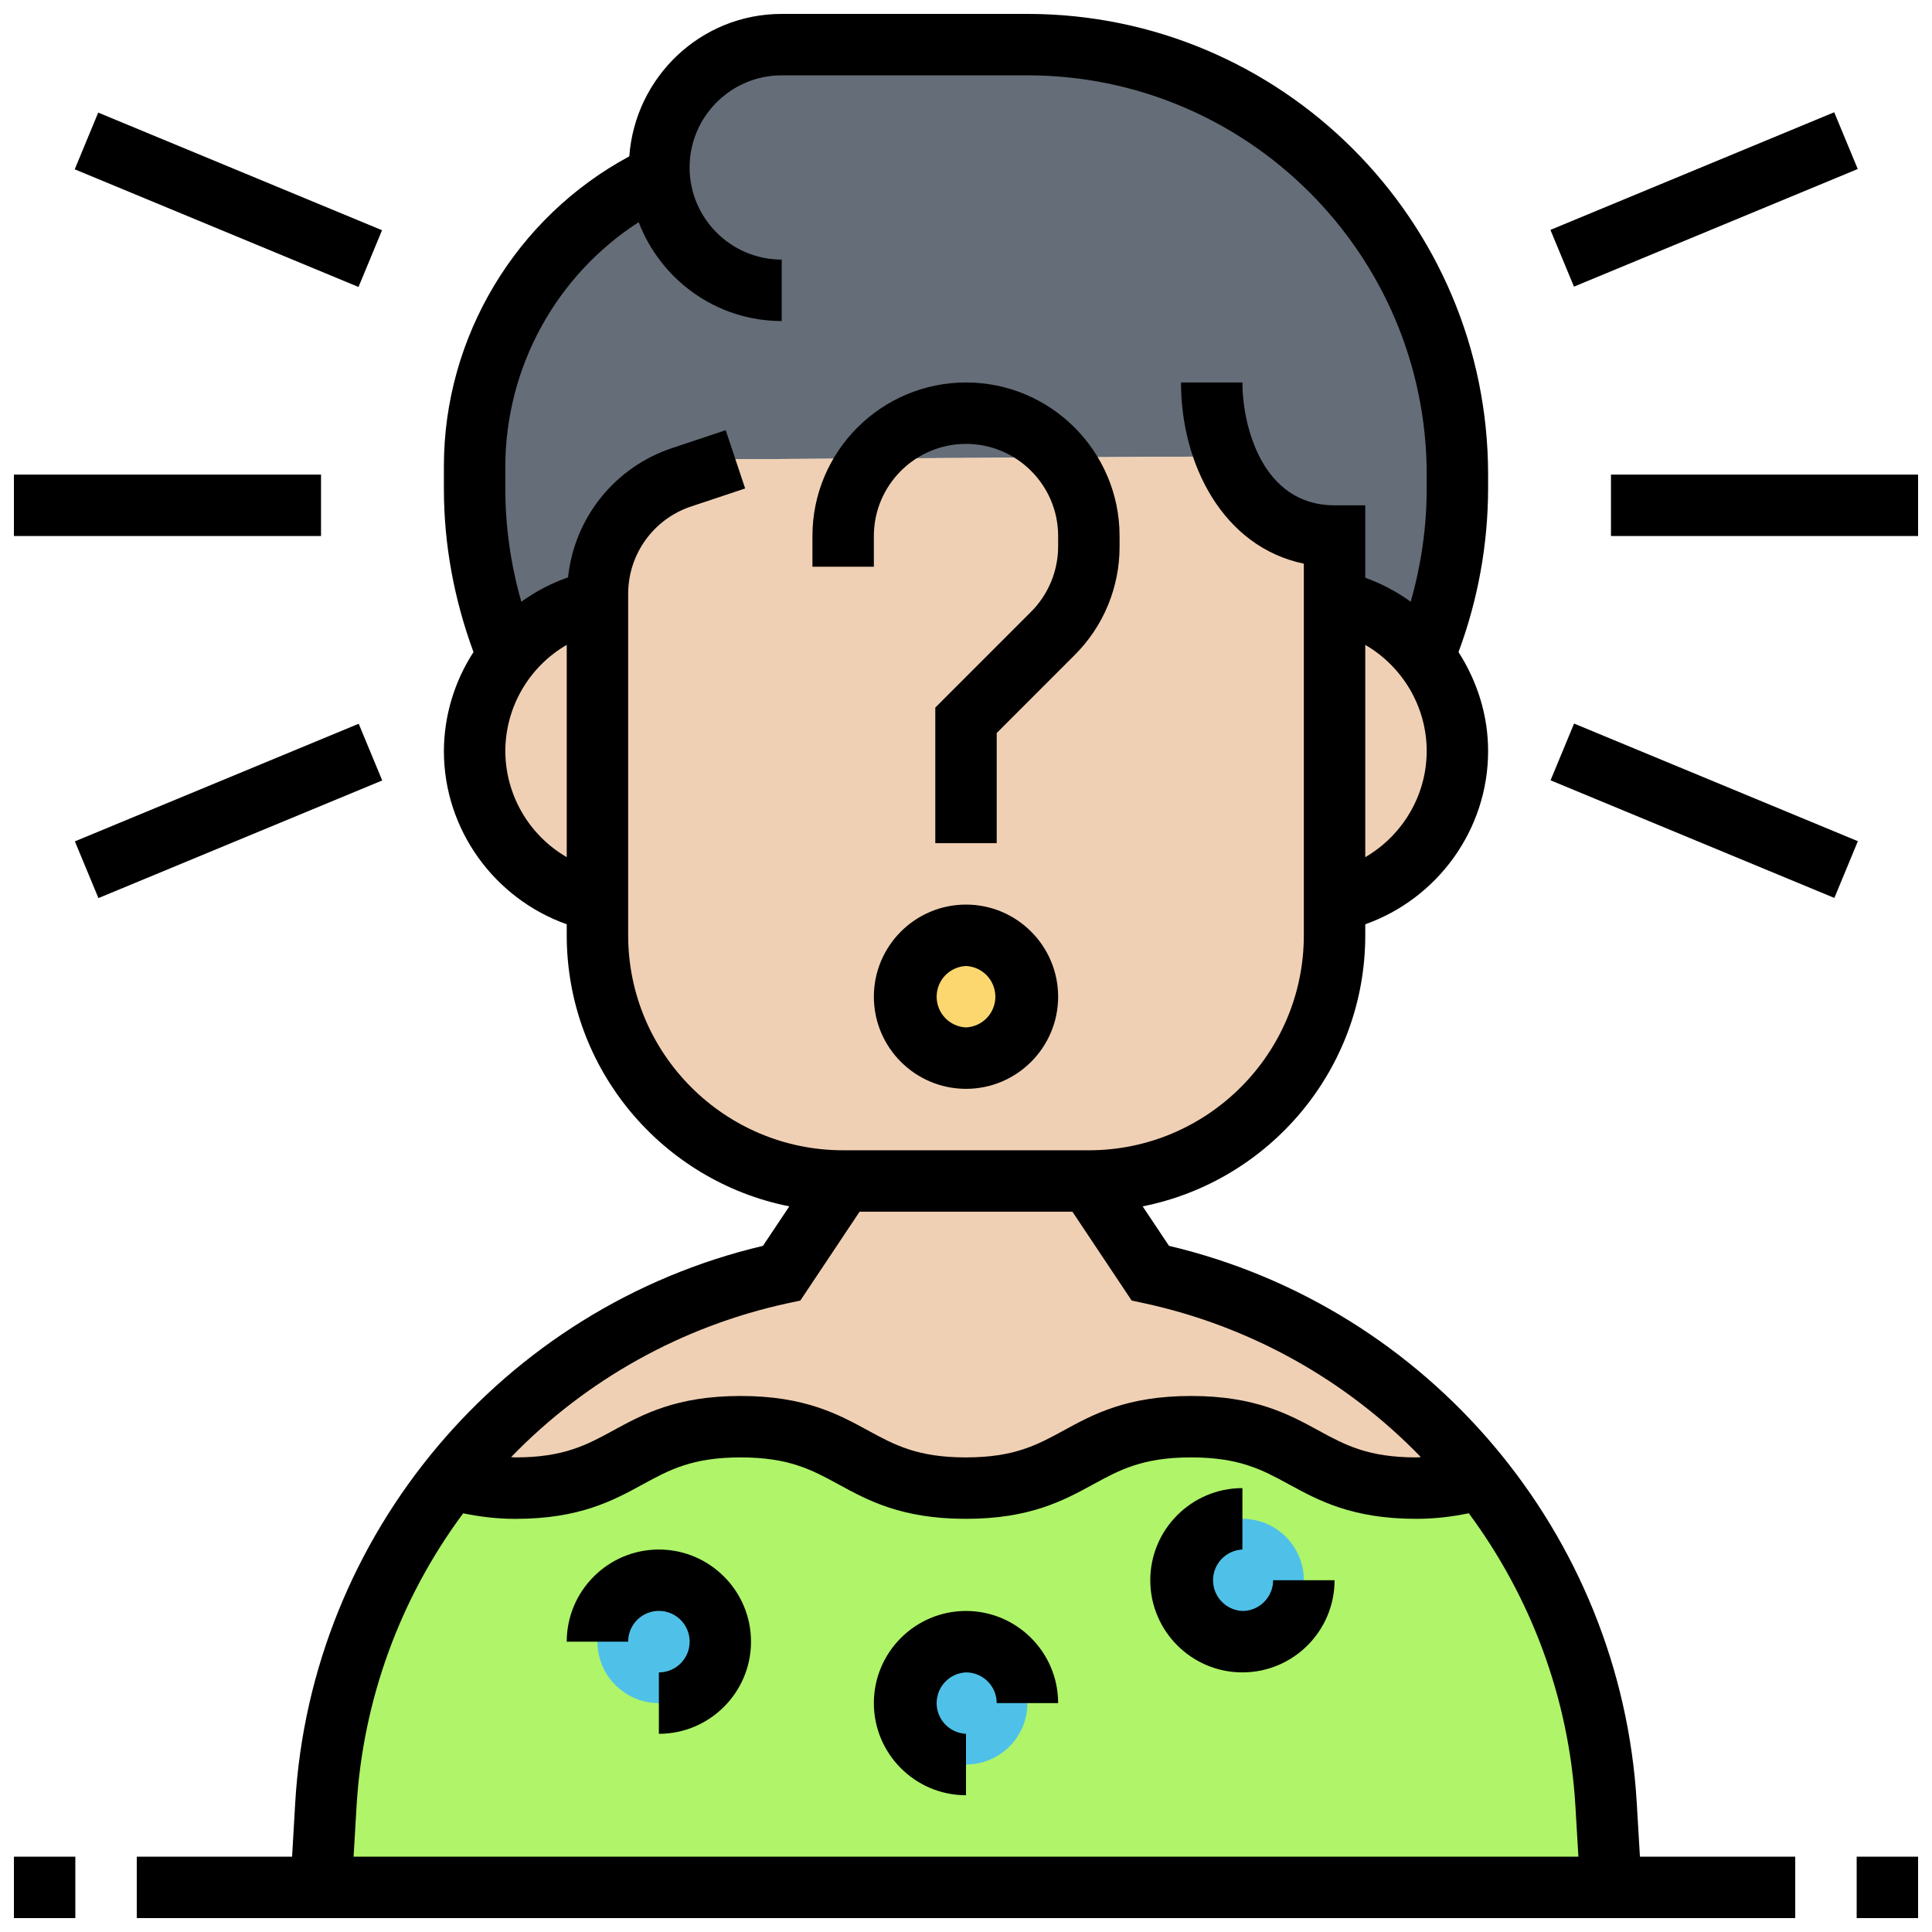 <svg width="115" height="115" viewBox="0 0 115 115" fill="none" xmlns="http://www.w3.org/2000/svg">
<path d="M72.966 27.171L43.771 27.336L40.572 28.415C39.113 28.895 37.844 29.823 36.944 31.067C36.045 32.311 35.561 33.808 35.562 35.343V35.745C33.405 36.184 31.522 37.372 30.206 39.054C28.926 35.91 28.25 32.528 28.25 29.073V27.738C28.25 20.206 32.656 13.534 39.237 10.444C39.219 10.28 39.219 10.133 39.219 9.969C39.219 5.929 42.491 2.656 46.531 2.656H61.156C75.288 2.656 86.75 14.119 86.75 28.25V29.073C86.75 32.528 86.074 35.91 84.794 39.054C83.459 37.349 81.56 36.175 79.438 35.745V31.906C75.964 31.906 73.953 29.712 72.966 27.171Z" fill="#656D78"/>
<path d="M70.9 84.922C77.591 84.922 77.591 88.578 84.3 88.578C85.946 88.578 87.171 88.359 88.194 88.03C92.49 93.441 95.178 100.132 95.598 107.39L95.891 112.344H19.109L19.402 107.39C19.822 100.15 22.491 93.459 26.788 88.048C27.829 88.359 29.054 88.578 30.681 88.578C37.391 88.578 37.391 84.922 44.082 84.922C50.791 84.922 50.791 88.578 57.482 88.578C64.191 88.578 64.191 84.922 70.9 84.922Z" fill="#AFF469"/>
<path d="M73.953 97.719C75.972 97.719 77.609 96.082 77.609 94.062C77.609 92.043 75.972 90.406 73.953 90.406C71.934 90.406 70.297 92.043 70.297 94.062C70.297 96.082 71.934 97.719 73.953 97.719Z" fill="#4FC1E9"/>
<path d="M57.5 105.031C59.519 105.031 61.156 103.394 61.156 101.375C61.156 99.356 59.519 97.719 57.5 97.719C55.481 97.719 53.844 99.356 53.844 101.375C53.844 103.394 55.481 105.031 57.5 105.031Z" fill="#4FC1E9"/>
<path d="M39.219 101.375C41.238 101.375 42.875 99.738 42.875 97.719C42.875 95.7 41.238 94.062 39.219 94.062C37.2 94.062 35.562 95.7 35.562 97.719C35.562 99.738 37.2 101.375 39.219 101.375Z" fill="#4FC1E9"/>
<path d="M68.469 75.781C76.476 77.5 83.368 81.942 88.194 88.03C87.171 88.359 85.946 88.578 84.3 88.578C77.591 88.578 77.591 84.922 70.9 84.922C64.191 84.922 64.191 88.578 57.482 88.578C50.791 88.578 50.791 84.922 44.082 84.922C37.391 84.922 37.391 88.578 30.681 88.578C29.055 88.578 27.83 88.359 26.788 88.048C27.062 87.701 27.354 87.353 27.647 87.006C32.418 81.448 38.963 77.39 46.531 75.781L50.188 70.297H64.813L68.469 75.781ZM84.794 39.054C85.758 40.28 86.392 41.731 86.637 43.271C86.881 44.811 86.728 46.388 86.191 47.852C85.654 49.316 84.752 50.618 83.57 51.635C82.388 52.652 80.965 53.349 79.438 53.661V35.745C81.595 36.184 83.478 37.372 84.794 39.054ZM79.438 53.661V55.672C79.438 63.752 72.893 70.297 64.813 70.297H50.188C42.107 70.297 35.563 63.752 35.563 55.672V35.343C35.563 32.199 37.574 29.402 40.572 28.415L43.771 27.336L72.966 27.171C73.953 29.712 75.964 31.906 79.438 31.906V35.745V53.661ZM35.563 35.745V53.661C33.496 53.241 31.639 52.12 30.304 50.488C28.97 48.855 28.241 46.812 28.241 44.703C28.241 42.595 28.97 40.551 30.304 38.918C31.639 37.286 33.496 36.165 35.563 35.745Z" fill="#F0D0B4"/>
<path d="M57.5 62.984C59.519 62.984 61.156 61.347 61.156 59.328C61.156 57.309 59.519 55.672 57.5 55.672C55.481 55.672 53.844 57.309 53.844 59.328C53.844 61.347 55.481 62.984 57.5 62.984Z" fill="#FCD770"/>
<path d="M97.424 107.287C96.485 91.335 85.083 77.816 69.584 74.158L68.015 71.807C75.56 70.311 81.266 63.648 81.266 55.672V55.017C85.573 53.487 88.578 49.381 88.578 44.703C88.578 42.551 87.918 40.535 86.816 38.815C87.975 35.7 88.571 32.404 88.578 29.08V28.25C88.578 13.13 76.277 0.828 61.156 0.828H46.531C41.718 0.828 37.804 4.579 37.458 9.307C30.722 12.928 26.422 20.042 26.422 27.745V29.078C26.422 32.422 27.034 35.687 28.184 38.815C27.044 40.568 26.432 42.612 26.422 44.703C26.422 49.381 29.427 53.487 33.734 55.017V55.672C33.734 63.648 39.44 70.311 46.983 71.807L45.414 74.158C29.915 77.816 18.513 91.335 17.574 107.287L17.386 110.516H8.141V114.172H106.859V110.516H97.615L97.424 107.287ZM81.266 51.021V38.385C83.469 39.667 84.922 42.047 84.922 44.703C84.922 47.359 83.469 49.74 81.266 51.021ZM30.078 44.703C30.083 43.422 30.422 42.165 31.064 41.057C31.705 39.948 32.626 39.027 33.734 38.385V51.021C32.626 50.379 31.705 49.458 31.064 48.35C30.422 47.241 30.083 45.984 30.078 44.703ZM37.391 55.672V35.349C37.391 32.985 38.897 30.893 41.142 30.146L44.354 29.075L43.197 25.607L39.985 26.678C38.327 27.232 36.863 28.252 35.769 29.615C34.674 30.979 33.995 32.628 33.813 34.367C32.821 34.713 31.884 35.202 31.032 35.818C30.402 33.628 30.081 31.36 30.078 29.08V27.747C30.087 24.857 30.818 22.014 32.204 19.478C33.59 16.941 35.588 14.791 38.016 13.223C39.332 16.654 42.641 19.109 46.531 19.109V15.453C43.508 15.453 41.047 12.992 41.047 9.969C41.047 6.945 43.508 4.484 46.531 4.484H61.156C74.26 4.484 84.922 15.146 84.922 28.25V29.08C84.922 31.378 84.593 33.632 83.969 35.818C83.14 35.217 82.23 34.736 81.266 34.389V30.078H79.438C75.099 30.078 73.953 25.294 73.953 22.766H70.297C70.297 27.634 72.801 32.553 77.609 33.552V55.672C77.609 62.728 71.867 68.469 64.812 68.469H50.188C43.133 68.469 37.391 62.728 37.391 55.672ZM46.915 77.569L47.639 77.414L51.166 72.125H63.834L67.361 77.414L68.085 77.569C74.368 78.924 80.108 82.113 84.576 86.734C84.481 86.735 84.403 86.75 84.306 86.75C81.419 86.75 80.055 86.006 78.476 85.145C76.712 84.183 74.714 83.094 70.893 83.094C67.076 83.094 65.079 84.183 63.317 85.145C61.738 86.006 60.376 86.75 57.491 86.75C54.606 86.75 53.242 86.006 51.663 85.145C49.901 84.183 47.902 83.094 44.083 83.094C40.266 83.094 38.268 84.183 36.506 85.145C34.926 86.006 33.564 86.75 30.68 86.75C30.586 86.75 30.513 86.735 30.422 86.734C34.891 82.114 40.632 78.924 46.915 77.569ZM21.224 107.503C21.6 101.201 23.805 95.146 27.57 90.079C28.539 90.275 29.55 90.408 30.68 90.408C34.497 90.408 36.495 89.319 38.257 88.357C39.837 87.494 41.199 86.75 44.083 86.75C46.968 86.75 48.332 87.494 49.911 88.355C51.674 89.317 53.672 90.406 57.491 90.406C61.308 90.406 63.306 89.317 65.07 88.355C66.646 87.494 68.01 86.75 70.893 86.75C73.781 86.75 75.145 87.494 76.725 88.355C78.489 89.317 80.487 90.406 84.306 90.406C85.445 90.406 86.459 90.273 87.428 90.075C91.101 95.037 93.395 101.044 93.774 107.501L93.953 110.516H21.047L21.224 107.503Z" fill="black"/>
<path d="M57.5 53.844C54.476 53.844 52.016 56.304 52.016 59.328C52.016 62.352 54.476 64.812 57.5 64.812C60.524 64.812 62.984 62.352 62.984 59.328C62.984 56.304 60.524 53.844 57.5 53.844ZM57.5 61.156C57.029 61.135 56.585 60.933 56.259 60.593C55.934 60.252 55.752 59.799 55.752 59.328C55.752 58.857 55.934 58.404 56.259 58.063C56.585 57.723 57.029 57.521 57.5 57.5C57.971 57.521 58.415 57.723 58.741 58.063C59.066 58.404 59.248 58.857 59.248 59.328C59.248 59.799 59.066 60.252 58.741 60.593C58.415 60.933 57.971 61.135 57.5 61.156ZM52.016 31.906C52.016 28.883 54.476 26.422 57.5 26.422C60.524 26.422 62.984 28.883 62.984 31.906V32.533C62.984 33.977 62.399 35.391 61.377 36.411L55.672 42.118V50.188H59.328V43.632L63.962 38.996C64.814 38.149 65.489 37.142 65.949 36.033C66.408 34.923 66.644 33.734 66.641 32.533V31.906C66.641 26.866 62.54 22.766 57.5 22.766C52.46 22.766 48.359 26.866 48.359 31.906V33.734H52.016V31.906ZM39.219 92.234C36.195 92.234 33.734 94.695 33.734 97.719H37.391C37.39 97.357 37.497 97.003 37.698 96.701C37.899 96.4 38.185 96.165 38.519 96.027C38.854 95.888 39.222 95.852 39.577 95.922C39.932 95.993 40.258 96.167 40.514 96.423C40.771 96.679 40.945 97.005 41.016 97.36C41.086 97.716 41.05 98.084 40.911 98.418C40.772 98.752 40.537 99.038 40.236 99.239C39.935 99.44 39.581 99.547 39.219 99.547V103.203C42.242 103.203 44.703 100.742 44.703 97.719C44.703 94.695 42.242 92.234 39.219 92.234ZM57.5 95.891C54.476 95.891 52.016 98.351 52.016 101.375C52.016 104.399 54.476 106.859 57.5 106.859V103.203C57.029 103.182 56.585 102.98 56.259 102.64C55.934 102.299 55.752 101.846 55.752 101.375C55.752 100.904 55.934 100.451 56.259 100.11C56.585 99.77 57.029 99.568 57.5 99.547C58.509 99.547 59.328 100.368 59.328 101.375H62.984C62.984 98.351 60.524 95.891 57.5 95.891ZM73.953 95.891C73.482 95.87 73.038 95.668 72.712 95.327C72.387 94.987 72.205 94.534 72.205 94.062C72.205 93.591 72.387 93.138 72.712 92.798C73.038 92.457 73.482 92.255 73.953 92.234V88.578C70.929 88.578 68.469 91.039 68.469 94.062C68.469 97.086 70.929 99.547 73.953 99.547C76.977 99.547 79.438 97.086 79.438 94.062H75.781C75.781 95.07 74.962 95.891 73.953 95.891ZM95.891 28.25H114.172V31.906H95.891V28.25ZM92.287 13.684L109.179 6.682L110.58 10.06L93.688 17.062L92.287 13.684ZM4.448 10.078L5.846 6.702L22.74 13.704L21.34 17.082L4.448 10.078ZM0.828 28.25H19.109V31.906H0.828V28.25ZM4.457 50.081L21.351 43.08L22.751 46.456L5.859 53.458L4.457 50.081ZM92.295 46.447L93.695 43.069L110.587 50.071L109.188 53.449L92.295 46.447ZM110.516 110.516H114.172V114.172H110.516V110.516ZM0.828 110.516H4.484V114.172H0.828V110.516Z" fill="black"/>
</svg>
